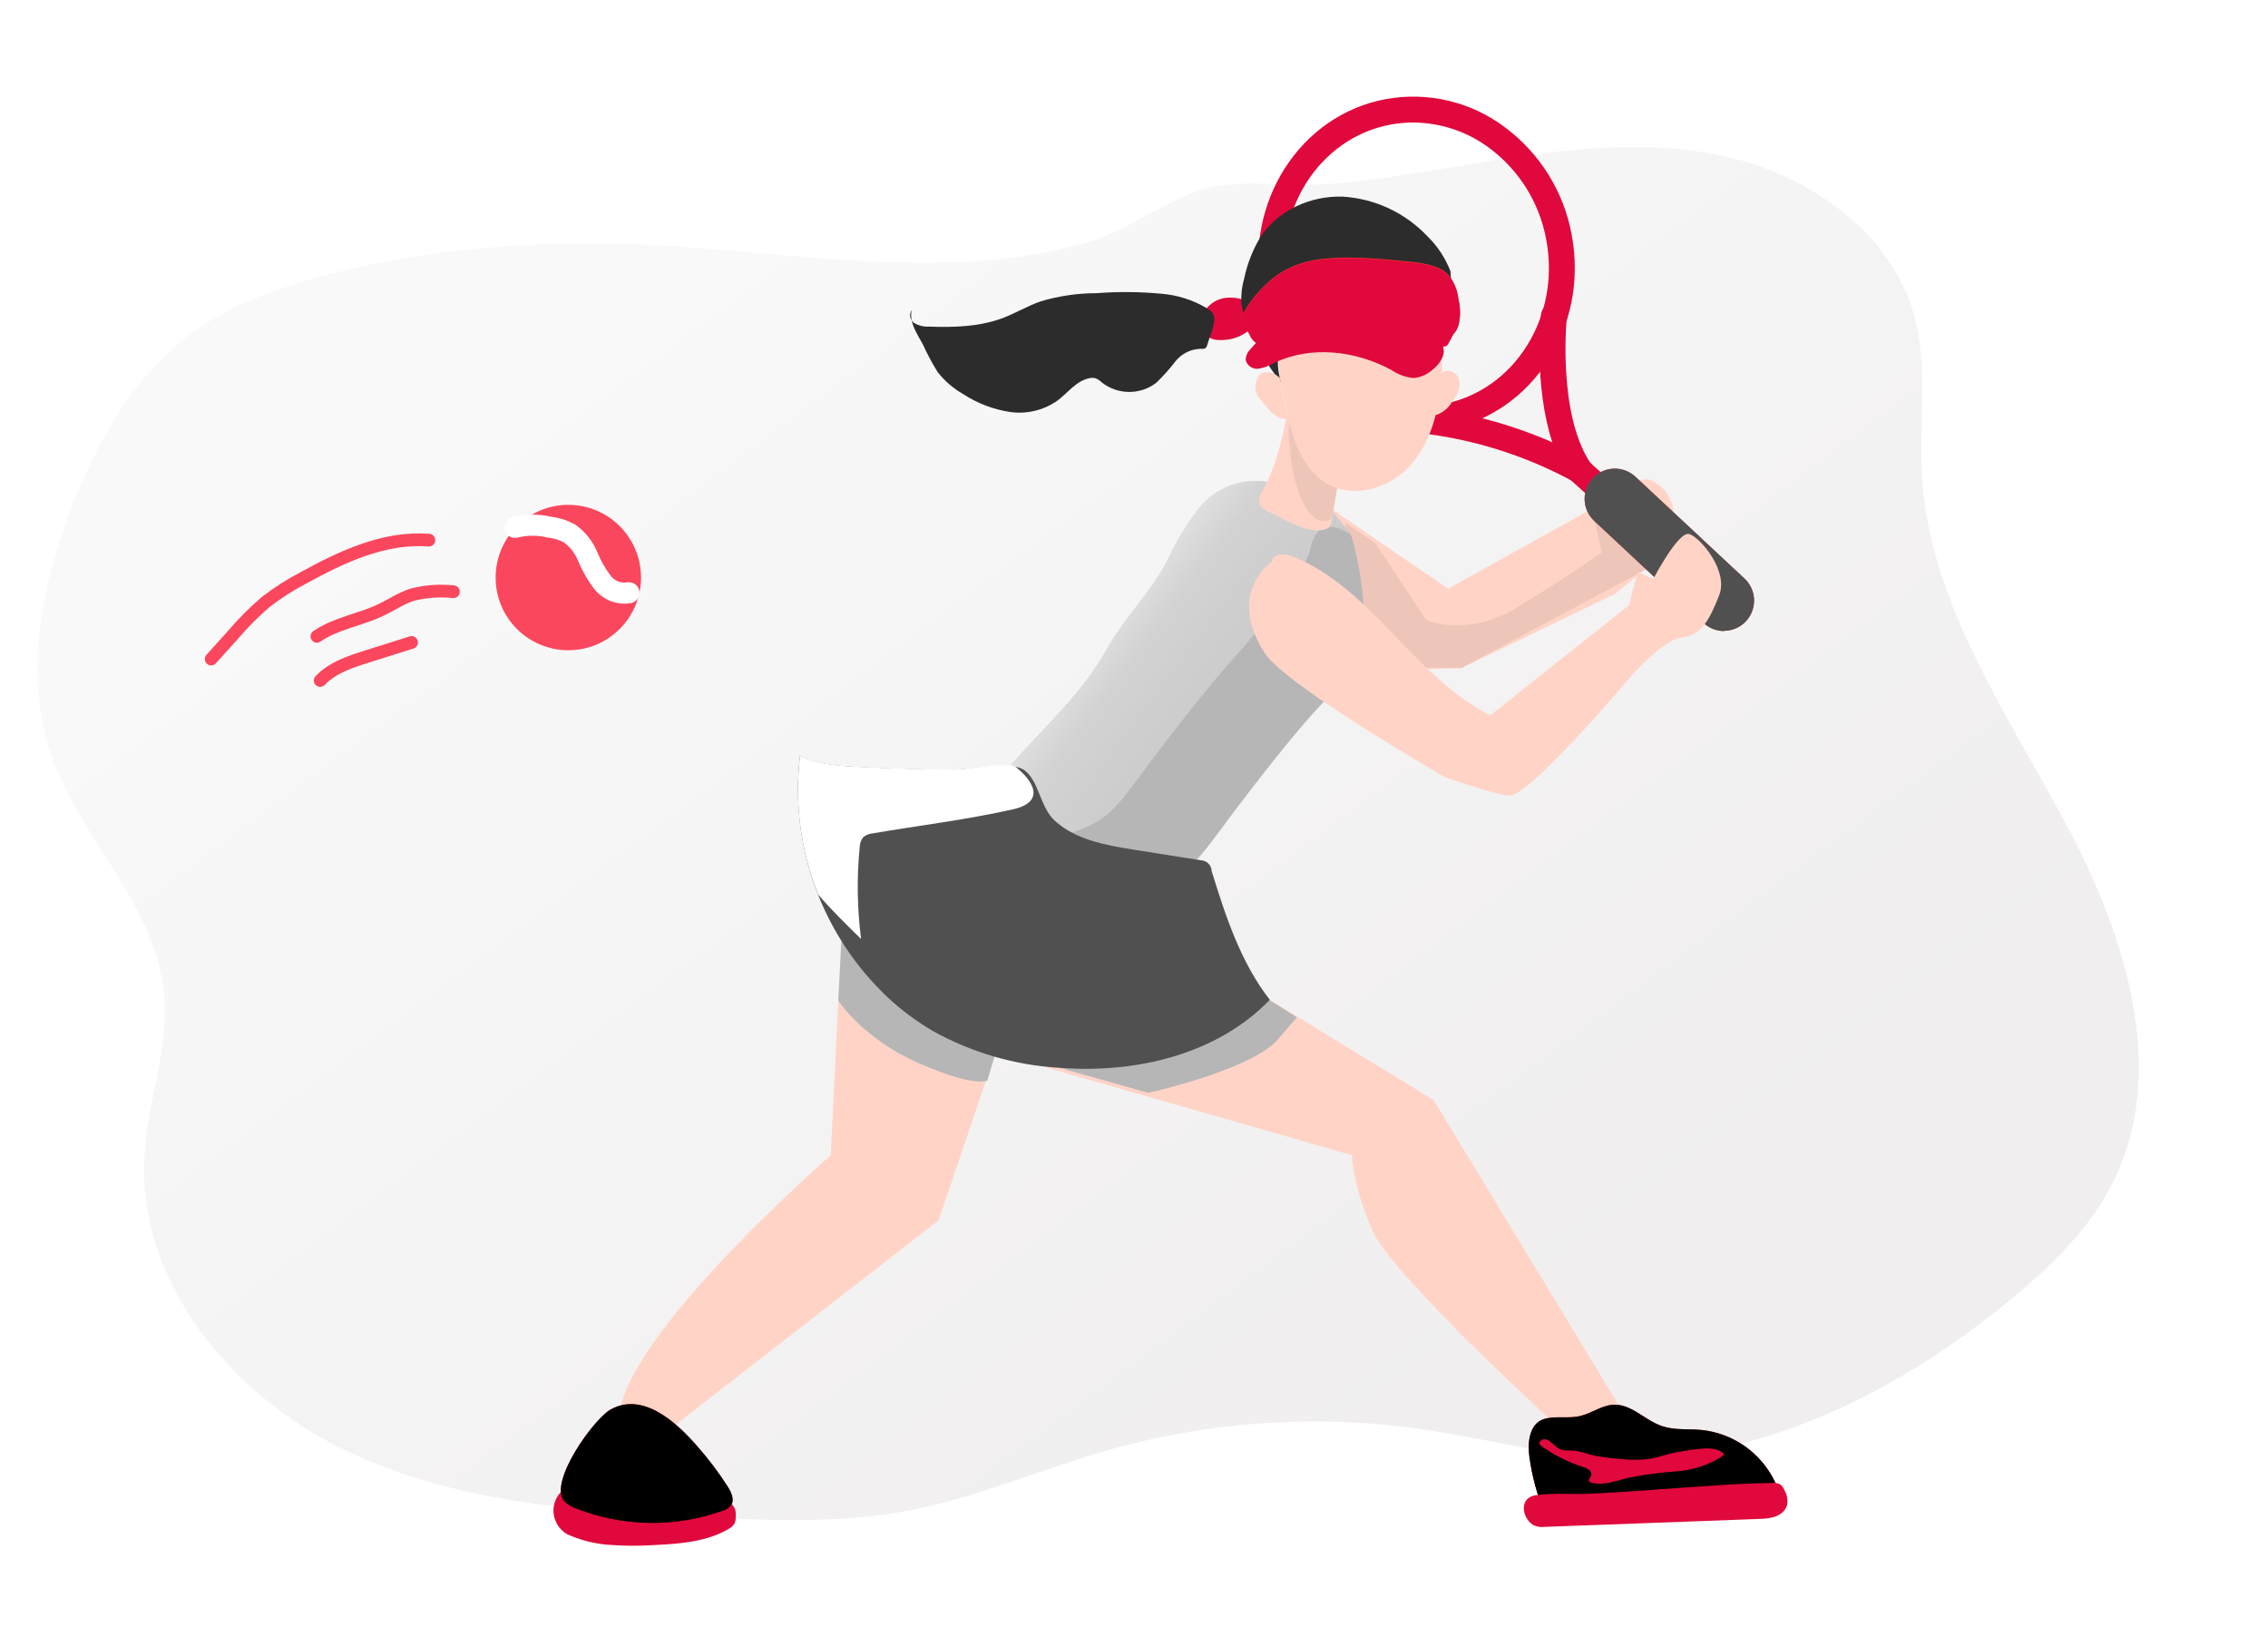 <svg width="241" height="175" viewBox="0 0 241 175" fill="none" xmlns="http://www.w3.org/2000/svg">
<g filter="url(#filter0_dd)">
<path d="M102.987 29.887C93.064 30.206 83.181 28.747 73.269 28.137C60.565 27.385 47.672 28.137 35.412 31.557C30.977 32.799 26.583 34.407 22.821 37.069C16.552 41.508 12.499 48.468 9.712 55.65C6.349 64.199 4.468 73.837 7.535 82.478C10.601 91.118 18.427 98.095 19.401 107.271C20.034 113.193 17.652 119.013 17.338 124.94C16.637 138.124 26.458 150.07 38.319 155.884C50.18 161.698 63.762 162.604 76.957 163.214C84.195 163.544 91.514 163.812 98.616 162.456C105.717 161.099 112.454 158.147 119.425 156.14C130.555 152.947 142.242 152.187 153.692 153.912C159.853 154.841 165.923 156.488 172.147 156.853C188.078 157.782 203.438 150.139 215.738 139.976C219.956 136.494 223.997 132.595 226.465 127.716C232.524 115.747 227.799 101.207 221.461 89.386C215.123 77.565 207.018 65.932 206.231 52.543C205.901 46.906 206.898 41.144 205.439 35.672C203.028 26.684 194.228 20.551 185.125 18.573C176.023 16.595 166.573 18.049 157.391 19.576C152.5 20.391 147.587 21.252 142.634 21.588C138.394 21.879 133.731 20.881 129.713 22.158C125.49 23.498 121.808 26.547 117.356 27.806C112.668 29.077 107.843 29.776 102.987 29.887Z" fill="url(#paint0_linear)"/>
</g>
<path d="M132.782 32.121C132.014 31.72 131.147 31.552 130.285 31.637C129.856 31.681 129.441 31.816 129.068 32.032C128.695 32.248 128.372 32.541 128.119 32.891C127.876 33.247 127.736 33.664 127.717 34.095C127.698 34.526 127.8 34.954 128.011 35.33C128.161 35.593 128.385 35.807 128.655 35.946C128.957 36.076 129.284 36.136 129.613 36.122C130.586 36.161 131.546 35.894 132.36 35.358C133.494 34.555 134.303 32.868 132.782 32.121Z" fill="#E0083C"/>
<path d="M89.554 96.299L88.277 122.723C88.277 122.723 68.135 140.267 65.969 149.363L71.577 151.518L99.734 129.648L107.747 106.04C107.747 106.04 101.466 89.585 89.554 96.299Z" fill="url(#paint1_linear)"/>
<path d="M89.078 106.291C89.078 106.291 91.632 110.315 97.628 112.948C103.624 115.581 104.923 114.783 104.923 114.783L105.961 111.272L89.534 97.798L89.078 106.291Z" fill="#B6B6B6"/>
<path d="M130.053 103.23L152.362 116.875L172.311 149.791L166.68 152.607C166.68 152.607 148.03 135.718 145.842 130.737C143.653 125.755 143.676 122.723 143.676 122.723L111.188 113.41L130.053 103.23Z" fill="url(#paint2_linear)"/>
<path d="M122.016 116.1C122.016 116.1 132.304 113.82 135.53 110.714L137.81 108.086L132.681 104.854L119.161 108.086L112.789 111.671L112.566 113.427L122.016 116.1Z" fill="#B6B6B6"/>
<path d="M140.639 53.483L153.879 62.534L173.372 51.705C173.372 51.705 174.563 49.864 176.621 51.813C178.678 53.763 177.812 57.986 177.812 57.986L171.639 63.076L155.287 70.981L151.388 71.09L137.293 65.327C137.293 65.327 139.094 53.837 140.639 53.483Z" fill="url(#paint3_linear)"/>
<path d="M146.172 57.73L151.541 65.863C151.541 65.863 155.845 67.772 161.105 64.586C166.366 61.4 170.196 58.687 170.196 58.687L169.438 55.342L175.622 60.118L155.309 70.947H146.412L142.906 55.478L146.172 57.73Z" fill="url(#paint4_linear)"/>
<path d="M150.887 45.897C142.879 45.897 135.64 39.798 134.022 31.158C132.221 21.468 138.148 12.223 147.245 10.531C149.448 10.125 151.711 10.181 153.891 10.695C156.07 11.209 158.12 12.17 159.91 13.517C163.65 16.298 166.191 20.398 167.017 24.985C168.824 34.674 162.89 43.919 153.8 45.618C152.839 45.798 151.864 45.891 150.887 45.897ZM150.175 13.016C149.362 13.016 148.551 13.09 147.752 13.238C140.143 14.663 135.213 22.477 136.723 30.662C138.234 38.847 145.683 44.341 153.292 42.939C160.901 41.537 165.832 33.7 164.315 25.515C163.62 21.608 161.461 18.112 158.279 15.74C155.94 13.987 153.098 13.032 150.175 13.016Z" fill="#E0083C"/>
<path d="M172.414 54.31L167.159 51.146C161.999 48.339 156.335 46.578 150.493 45.965C150.314 45.947 150.139 45.894 149.98 45.808C149.821 45.722 149.681 45.606 149.567 45.466C149.453 45.326 149.367 45.165 149.316 44.992C149.264 44.819 149.247 44.638 149.265 44.458C149.283 44.278 149.337 44.104 149.422 43.945C149.508 43.786 149.624 43.646 149.764 43.532C149.904 43.417 150.065 43.332 150.238 43.28C150.411 43.228 150.593 43.211 150.772 43.23C155.664 43.75 160.446 45.017 164.953 46.986C162.987 41.001 163.711 33.779 163.751 33.409C163.769 33.229 163.823 33.055 163.909 32.896C163.995 32.738 164.112 32.597 164.252 32.483C164.392 32.37 164.554 32.285 164.727 32.233C164.9 32.182 165.081 32.165 165.261 32.184C165.441 32.202 165.615 32.256 165.774 32.342C165.933 32.428 166.073 32.545 166.187 32.685C166.3 32.825 166.385 32.987 166.437 33.16C166.488 33.333 166.505 33.514 166.486 33.694C166.486 33.797 165.466 43.891 169.011 49.209L172.414 54.31Z" fill="#E0083C"/>
<path d="M153.825 39.388C154.068 39.385 154.306 39.454 154.509 39.587C154.712 39.72 154.871 39.911 154.965 40.135C155.144 40.587 155.144 41.09 154.965 41.543C154.789 41.992 154.545 42.411 154.241 42.785C153.882 43.366 153.341 43.811 152.702 44.05C152.641 44.068 152.576 44.068 152.514 44.05C152.444 44.014 152.389 43.953 152.36 43.879C152.252 43.627 152.194 43.356 152.189 43.081C152.149 41.999 152.286 39.474 153.825 39.388Z" fill="url(#paint5_linear)"/>
<path d="M182.888 64.883C182.549 64.884 182.221 64.758 181.97 64.529L165.897 50.092C165.626 49.848 165.463 49.506 165.443 49.142C165.424 48.777 165.55 48.42 165.795 48.148C166.039 47.877 166.381 47.714 166.745 47.695C167.11 47.675 167.467 47.802 167.738 48.046L183.811 62.489C184.018 62.675 184.163 62.919 184.228 63.19C184.292 63.46 184.273 63.744 184.173 64.004C184.073 64.263 183.897 64.486 183.667 64.643C183.438 64.8 183.166 64.883 182.888 64.883Z" fill="#E0083C"/>
<path d="M183.202 67.037C182.391 67.038 181.611 66.73 181.019 66.177L169.414 55.347C169.105 55.061 168.854 54.717 168.678 54.334C168.501 53.952 168.402 53.538 168.385 53.117C168.369 52.696 168.435 52.276 168.581 51.881C168.727 51.485 168.949 51.123 169.235 50.813C169.521 50.504 169.865 50.253 170.247 50.077C170.63 49.9 171.043 49.801 171.464 49.784C171.885 49.767 172.306 49.834 172.701 49.98C173.096 50.125 173.459 50.347 173.769 50.633L185.373 61.463C185.843 61.903 186.169 62.473 186.311 63.101C186.452 63.728 186.401 64.384 186.165 64.982C185.93 65.581 185.519 66.095 184.988 66.457C184.456 66.819 183.828 67.013 183.185 67.014L183.202 67.037Z" fill="#FF2D2D"/>
<path d="M183.202 67.037C182.391 67.038 181.611 66.73 181.019 66.177L169.414 55.347C169.105 55.061 168.854 54.717 168.678 54.334C168.501 53.952 168.402 53.538 168.385 53.117C168.369 52.696 168.435 52.276 168.581 51.881C168.727 51.485 168.949 51.123 169.235 50.813C169.521 50.504 169.865 50.253 170.247 50.077C170.63 49.9 171.043 49.801 171.464 49.784C171.885 49.767 172.306 49.834 172.701 49.98C173.096 50.125 173.459 50.347 173.769 50.633L185.373 61.463C185.843 61.903 186.169 62.473 186.311 63.101C186.452 63.728 186.401 64.384 186.165 64.982C185.93 65.581 185.519 66.095 184.988 66.457C184.456 66.819 183.828 67.013 183.185 67.014L183.202 67.037Z" fill="#505050"/>
<path d="M154.128 28.821C153.588 27.409 152.746 26.133 151.66 25.082C149.299 22.592 146.08 21.092 142.655 20.887C139.263 20.779 135.775 22.352 133.923 25.196C133.114 26.546 132.536 28.022 132.213 29.562C131.963 30.414 131.859 31.302 131.905 32.189C132.028 33.058 132.282 33.904 132.657 34.697C133.522 36.844 134.699 38.851 136.151 40.653C135.53 38.864 135.65 36.515 136.864 35.056C138.132 33.625 139.84 32.656 141.72 32.303C142.961 32.001 144.257 32.001 145.499 32.303C146.586 32.656 147.619 33.161 148.565 33.802L151.917 35.849C152.857 36.419 153.53 36.989 154.014 35.706C154.38 34.573 154.572 33.391 154.584 32.201C154.63 31.032 154.128 29.927 154.128 28.821Z" fill="#2D2C2C"/>
<path d="M123.461 31.209C121.153 30.991 118.83 30.97 116.518 31.146C114.515 31.147 112.523 31.437 110.602 32.007C109.2 32.491 107.918 33.272 106.533 33.797C104.059 34.72 101.352 34.788 98.713 34.697C98.176 34.728 97.641 34.604 97.174 34.338C97.062 34.267 96.966 34.175 96.891 34.067C96.815 33.959 96.762 33.837 96.734 33.709C96.706 33.58 96.704 33.447 96.727 33.317C96.751 33.187 96.8 33.063 96.872 32.953C96.592 34.235 97.442 35.444 98.069 36.595C98.529 37.606 99.052 38.586 99.636 39.53C100.385 40.48 101.31 41.275 102.36 41.873C103.848 42.843 105.525 43.486 107.279 43.76C109.051 44.024 110.856 43.605 112.329 42.585C113.469 41.748 114.358 40.454 115.749 40.18C115.962 40.126 116.186 40.126 116.399 40.18C116.663 40.287 116.904 40.446 117.106 40.648C117.925 41.283 118.932 41.631 119.97 41.638C121.007 41.644 122.018 41.308 122.845 40.682C123.585 39.976 124.269 39.214 124.891 38.402C125.206 38.002 125.603 37.675 126.055 37.443C126.508 37.211 127.005 37.079 127.513 37.057C127.735 37.057 127.992 37.097 128.146 36.937C128.212 36.851 128.258 36.752 128.283 36.646C128.505 35.843 129.018 34.783 129.029 33.945C129.029 33.209 128.676 33.021 128.043 32.628C126.636 31.831 125.072 31.347 123.461 31.209Z" fill="#2D2C2C"/>
<path d="M136.331 51.625C134.771 51.012 133.055 50.917 131.436 51.354C129.818 51.792 128.383 52.738 127.343 54.053C126.125 55.664 125.073 57.395 124.202 59.217C122.493 62.745 119.495 65.549 117.597 68.992C115.111 73.501 111.059 77.16 107.634 81.013C106.357 82.449 108.54 85.424 109.024 87.22C109.769 89.763 111.459 91.926 113.747 93.264C116.034 94.603 118.747 95.016 121.33 94.418C125.89 93.278 126.995 91.791 129.754 88.069C132.359 84.546 136.873 78.676 139.825 75.45C141.746 73.341 144.1 71.34 144.676 68.553C145.588 64.187 143.787 57.125 143.484 56.692C143.268 56.373 141.022 53.62 140.663 53.461C139.21 52.828 137.785 52.189 136.331 51.625Z" fill="#B6B6B6"/>
<path d="M136.331 51.625C134.771 51.012 133.055 50.917 131.436 51.354C129.818 51.792 128.383 52.738 127.343 54.053C126.125 55.664 125.073 57.395 124.202 59.217C122.493 62.745 119.495 65.549 117.597 68.992C115.111 73.501 111.059 77.16 107.634 81.013C106.357 82.449 108.54 85.424 109.024 87.22C110.409 92.384 107.537 90.07 112.723 88.759C117.283 87.619 118.389 86.137 121.147 82.409C123.752 78.892 128.266 73.022 131.219 69.79C133.14 67.687 138.628 61.098 139.233 58.311C140.139 53.945 143.758 57.108 143.456 56.675C143.239 56.356 140.994 53.603 140.635 53.443C139.21 52.828 137.785 52.189 136.331 51.625Z" fill="url(#paint6_linear)"/>
<path d="M136.768 43.891C136.323 46.467 135.536 49.67 134.248 51.944C133.952 52.469 133.638 53.084 133.906 53.654C134.106 53.984 134.414 54.234 134.778 54.361C136.557 55.176 138.819 56.709 140.712 56.253C140.895 56.221 141.067 56.145 141.213 56.031C141.353 55.869 141.446 55.672 141.481 55.461C141.721 54.555 141.738 52.309 141.966 51.403C142.008 51.266 142.008 51.118 141.966 50.981C141.896 50.835 141.78 50.717 141.635 50.645C139.925 49.505 139.407 47.664 138.306 45.891C138.09 45.504 136.819 44.364 136.768 43.891Z" fill="url(#paint7_linear)"/>
<path d="M138.31 53.068C138.597 53.771 139.035 54.403 139.592 54.92C140.116 55.364 141.006 55.592 141.427 55.057C141.571 54.834 141.657 54.58 141.678 54.316L142.191 51.227C142.292 50.764 142.318 50.289 142.265 49.819C142.159 49.352 141.966 48.909 141.695 48.513C140.977 47.339 140.103 46.267 139.096 45.327C138.87 45.105 138.615 44.913 138.338 44.757C136.338 43.714 137.022 46.764 137.107 47.841C137.206 49.639 137.613 51.407 138.31 53.068Z" fill="url(#paint8_linear)"/>
<path d="M135.12 59.679C135.206 58.784 136.528 58.778 137.36 59.109C145.756 62.466 150.282 71.933 158.364 75.991L173.086 64.312L174.021 60.779L175.685 61.497C175.685 61.497 178.352 56.367 179.509 56.732C180.667 57.097 183.699 60.63 182.684 63.23C181.67 65.829 180.735 67.561 178.786 67.71C176.836 67.858 173.445 71.699 173.445 71.699C173.445 71.699 162.399 84.831 160.307 84.529C158.215 84.227 153.593 82.58 153.593 82.58C153.593 82.58 136.682 72.891 134.385 69.368C130.264 62.99 135.12 59.679 135.12 59.679Z" fill="url(#paint9_linear)"/>
<path d="M101.386 81.771C97.894 81.771 94.4 81.668 90.904 81.463C88.892 81.355 86.823 81.207 85.005 80.323C84.451 85.031 85.007 89.803 86.63 94.257C88.252 98.711 90.895 102.723 94.347 105.972C95.826 107.345 97.453 108.552 99.197 109.568C103.322 111.845 107.905 113.168 112.608 113.438C120.662 114.054 129.326 112.036 134.928 106.211C131.828 102.221 130.232 97.331 128.75 92.532C128.74 92.233 128.617 91.948 128.405 91.737C128.193 91.525 127.909 91.402 127.61 91.392L120.4 90.252C117.425 89.773 114.261 89.203 112.05 87.157C110.539 85.755 110.408 83.042 108.926 81.879C107.444 80.716 103.232 81.782 101.386 81.771Z" fill="#505050"/>
<path d="M59.897 159.401C60.256 159.809 60.722 160.109 61.242 160.267C66.208 162.209 71.707 162.298 76.734 160.518C77.107 160.422 77.44 160.21 77.686 159.914C78.067 159.344 77.725 158.568 77.361 157.976C76.356 156.4 75.225 154.907 73.981 153.513C71.838 151.073 68.281 147.813 64.861 149.751C63.02 150.828 58.369 157.349 59.897 159.401Z" fill="#FF2D2D"/>
<path d="M64.45 164.091C66.168 164.236 67.894 164.249 69.614 164.131C72.31 164 75.114 163.783 77.428 162.421C77.681 162.289 77.895 162.092 78.049 161.851C78.165 161.578 78.209 161.28 78.174 160.985C78.198 160.78 78.178 160.572 78.115 160.376C78.052 160.179 77.948 159.998 77.81 159.845C77.618 159.74 77.406 159.677 77.188 159.66C76.969 159.643 76.75 159.673 76.544 159.748C74.282 160.101 71.984 160.168 69.705 159.948C67.984 159.931 66.276 159.655 64.638 159.127C63.498 158.694 62.398 157.987 61.167 157.879C60.927 157.848 60.683 157.863 60.449 157.924C60.272 157.985 60.107 158.074 59.958 158.186C59.628 158.433 59.355 158.748 59.158 159.11C58.961 159.472 58.846 159.873 58.818 160.284C58.783 160.831 58.904 161.376 59.166 161.857C59.429 162.339 59.822 162.736 60.3 163.003C61.615 163.588 63.017 163.956 64.45 164.091Z" fill="#E0083C"/>
<path d="M163.996 150.771C162.52 151.273 162.286 153.268 162.52 154.812C162.805 156.889 163.362 158.918 164.178 160.848C171.848 160.985 179.518 160.604 187.137 159.708C187.427 159.714 187.716 159.657 187.982 159.541C188.249 159.425 188.487 159.253 188.681 159.036C189.017 158.517 188.807 157.833 188.539 157.275C187.803 155.798 186.705 154.531 185.348 153.592C183.99 152.653 182.418 152.073 180.776 151.906C179.408 151.78 177.994 151.946 176.683 151.524C174.574 150.851 173.07 148.702 170.739 149.341C169.741 149.614 168.875 150.207 167.843 150.441C166.606 150.72 165.164 150.378 163.996 150.771Z" fill="#FF2D2D"/>
<path d="M59.897 159.401C60.256 159.809 60.722 160.109 61.242 160.267C66.208 162.209 71.707 162.298 76.734 160.518C77.107 160.422 77.44 160.21 77.686 159.914C78.067 159.344 77.725 158.568 77.361 157.976C76.356 156.4 75.225 154.907 73.981 153.513C71.838 151.073 68.281 147.813 64.861 149.751C63.02 150.828 58.369 157.349 59.897 159.401Z" fill="url(#paint10_linear)"/>
<path d="M163.996 150.771C162.52 151.273 162.286 153.268 162.52 154.812C162.805 156.889 163.362 158.918 164.178 160.848C171.848 160.985 179.518 160.604 187.137 159.708C187.427 159.714 187.716 159.657 187.982 159.541C188.249 159.425 188.487 159.253 188.681 159.036C189.017 158.517 188.807 157.833 188.539 157.275C187.803 155.798 186.705 154.531 185.348 153.592C183.99 152.653 182.418 152.073 180.776 151.906C179.408 151.78 177.994 151.946 176.683 151.524C174.574 150.851 173.07 148.702 170.739 149.341C169.741 149.614 168.875 150.207 167.843 150.441C166.606 150.72 165.164 150.378 163.996 150.771Z" fill="url(#paint11_linear)"/>
<path d="M188.334 157.537C188.621 157.505 188.91 157.559 189.166 157.69C189.359 157.837 189.507 158.034 189.594 158.26C189.892 158.746 190.001 159.324 189.902 159.885C189.802 160.217 189.603 160.512 189.332 160.728C188.631 161.298 187.667 161.332 186.773 161.367L164.133 162.205C163.696 162.267 163.251 162.187 162.862 161.977C161.671 161.127 161.455 159.127 163.136 158.853C165.057 158.562 167.177 158.779 169.121 158.682C173.264 158.483 177.402 158.112 181.54 157.856C183.786 157.69 186.06 157.576 188.334 157.537Z" fill="#E0083C"/>
<path d="M172.49 155.018C173.41 155.109 174.337 155.097 175.255 154.983C176.03 154.858 176.782 154.596 177.535 154.413C178.415 154.215 179.305 154.065 180.202 153.963C181.16 153.843 182.214 153.741 183.006 154.288C183.052 154.315 183.091 154.352 183.12 154.396C183.189 154.539 183.046 154.693 182.915 154.778C181.465 155.664 179.823 156.19 178.127 156.311C176.44 156.428 174.761 156.649 173.1 156.973C171.812 157.286 170.507 157.822 169.207 157.542C169.042 157.508 168.848 157.423 168.831 157.257C168.814 157.092 168.974 156.984 169.042 156.841C169.093 156.724 169.103 156.592 169.07 156.468C169.037 156.344 168.963 156.234 168.86 156.157C168.654 156.003 168.42 155.892 168.17 155.833C166.608 155.32 165.132 154.575 163.793 153.621C163.686 153.56 163.606 153.46 163.57 153.342C163.569 153.289 163.581 153.237 163.603 153.189C163.626 153.142 163.66 153.1 163.701 153.068C164.34 152.498 165.041 153.49 165.503 153.798C166.073 154.191 166.557 154.06 167.212 154.111C168.045 154.18 168.871 154.556 169.698 154.681C170.622 154.844 171.554 154.957 172.49 155.018Z" fill="#E0083C"/>
<path d="M60.391 69.078C64.656 69.078 68.114 65.62 68.114 61.355C68.114 57.089 64.656 53.631 60.391 53.631C56.126 53.631 52.668 57.089 52.668 61.355C52.668 65.62 56.126 69.078 60.391 69.078Z" fill="#FB475D"/>
<path d="M54.727 56.025C55.909 55.726 57.146 55.714 58.334 55.991C59.088 56.073 59.819 56.297 60.489 56.652C61.362 57.268 62.04 58.12 62.444 59.109C62.845 60.093 63.374 61.021 64.017 61.867C64.344 62.287 64.778 62.611 65.273 62.806C65.769 63 66.307 63.058 66.833 62.973" stroke="white" stroke-width="2.24" stroke-miterlimit="10" stroke-linecap="round"/>
<path d="M22.441 70.013L24.841 67.351C25.887 66.121 27.031 64.977 28.261 63.931C29.5 62.974 30.822 62.13 32.211 61.406C36.343 59.126 40.868 57.017 45.576 57.382" stroke="#FB475D" stroke-width="1.35" stroke-miterlimit="10" stroke-linecap="round"/>
<path d="M48.183 62.859C46.721 62.708 45.243 62.814 43.817 63.173C42.603 63.555 41.537 64.313 40.398 64.832C38.197 65.874 35.672 66.222 33.672 67.602" stroke="#FB475D" stroke-width="1.35" stroke-miterlimit="10" stroke-linecap="round"/>
<path d="M34.023 72.292C35.329 70.919 37.221 70.303 39.028 69.733L43.736 68.251" stroke="#FB475D" stroke-width="1.35" stroke-miterlimit="10" stroke-linecap="round"/>
<path d="M153.092 41.223C152.721 44.284 151.792 47.419 149.672 49.648C147.552 51.876 143.972 52.942 141.248 51.506C138.752 50.2 137.577 47.299 136.916 44.558C136.916 44.518 136.916 44.483 136.916 44.449C136.545 43.029 136.247 41.591 136.021 40.14C135.56 36.823 135.89 33.495 139.242 31.836C141.097 30.951 143.169 30.624 145.206 30.893C147.243 31.162 149.159 32.016 150.721 33.352C151.468 33.988 152.086 34.762 152.539 35.632C153.343 37.342 153.32 39.337 153.092 41.223Z" fill="url(#paint12_linear)"/>
<path d="M136.882 44.449C136.745 44.506 136.595 44.523 136.448 44.501C135.422 44.398 134.636 43.361 133.952 42.443C133.697 42.188 133.522 41.864 133.447 41.511C133.372 41.158 133.401 40.791 133.53 40.454C133.591 40.213 133.708 39.99 133.872 39.804C133.976 39.697 134.109 39.622 134.254 39.587C134.516 39.526 134.789 39.526 135.05 39.59C135.311 39.653 135.554 39.777 135.759 39.952C135.845 40.013 135.927 40.08 136.004 40.152C136.224 41.598 136.517 43.032 136.882 44.449Z" fill="url(#paint13_linear)"/>
<path d="M154.964 34.572C155.205 33.637 155.205 32.656 154.964 31.722C154.87 30.751 154.471 29.835 153.824 29.106C152.866 28.188 151.282 27.966 149.834 27.8C146.414 27.464 141.393 26.928 138.224 27.988C136.754 28.448 135.424 29.269 134.354 30.377C133.357 31.325 132.53 32.438 131.909 33.665C131.709 34.042 132.724 35.244 132.849 35.643C132.93 35.831 133.047 36 133.194 36.142C133.341 36.284 133.514 36.395 133.704 36.47C134.952 37.04 136.474 36.812 137.808 36.566C139.142 36.321 140.339 36.219 141.638 36.082C142.938 35.945 144.22 35.86 145.514 35.797C148.05 35.683 150.552 36.589 153.083 36.743C153.293 36.792 153.514 36.77 153.71 36.681C153.881 36.606 154.343 35.575 154.457 35.444C154.682 35.19 154.855 34.893 154.964 34.572Z" fill="#FF2D2D"/>
<path d="M154.964 34.635C155.205 33.7 155.205 32.719 154.964 31.785C154.874 30.813 154.474 29.896 153.824 29.169C152.866 28.251 151.282 28.029 149.834 27.863C146.414 27.527 141.393 26.991 138.224 28.046C136.754 28.506 135.424 29.327 134.354 30.434C133.357 31.383 132.53 32.495 131.909 33.723C131.709 34.105 132.724 35.302 132.849 35.701C132.929 35.889 133.046 36.059 133.193 36.201C133.339 36.343 133.513 36.454 133.704 36.527C134.952 37.131 136.474 36.869 137.808 36.63C139.142 36.39 140.339 36.276 141.638 36.145C142.938 36.014 144.22 35.917 145.514 35.86C148.05 35.74 150.552 36.647 153.083 36.801C153.292 36.854 153.514 36.834 153.71 36.744C153.881 36.669 154.343 35.604 154.457 35.501C154.682 35.249 154.854 34.955 154.964 34.635Z" fill="#E0083C"/>
<path d="M132.857 37.114C132.551 37.415 132.375 37.824 132.367 38.254C132.443 38.543 132.621 38.795 132.868 38.964C133.116 39.132 133.415 39.206 133.712 39.172C134.306 39.081 134.875 38.873 135.388 38.562C139.275 36.675 144.046 37.245 147.848 39.303C148.55 39.786 149.364 40.08 150.213 40.158C150.939 40.094 151.626 39.801 152.174 39.32C152.966 38.704 153.69 37.701 153.313 36.761C153.04 36.228 152.588 35.808 152.037 35.575C149.369 34.127 146.611 33.694 143.624 33.597C140.968 33.512 138.785 33.17 136.243 34.418C134.934 35.062 133.779 35.982 132.857 37.114Z" fill="#E0083C"/>
<path d="M107.659 85.972C102.763 87.083 97.696 87.682 92.749 88.531C92.381 88.559 92.03 88.695 91.74 88.924C91.483 89.248 91.344 89.65 91.347 90.064C91.034 93.29 91.086 96.54 91.501 99.754C89.933 98.226 88.366 96.687 86.941 95.034C85.071 90.365 84.406 85.3 85.009 80.306C86.827 81.184 88.896 81.338 90.902 81.446C94.394 81.632 97.89 81.735 101.39 81.754C102.894 81.754 105.887 81.03 107.785 81.361C109.854 82.945 111.13 85.18 107.659 85.972Z" fill="url(#paint14_linear)"/>
<defs>
<filter id="filter0_dd" x="-14.016" y="-2.387" width="254.286" height="176.868" filterUnits="userSpaceOnUse" color-interpolation-filters="sRGB">
<feFlood flood-opacity="0" result="BackgroundImageFix"/>
<feColorMatrix in="SourceAlpha" type="matrix" values="0 0 0 0 0 0 0 0 0 0 0 0 0 0 0 0 0 0 127 0"/>
<feOffset dx="3" dy="3"/>
<feGaussianBlur stdDeviation="4"/>
<feColorMatrix type="matrix" values="0 0 0 0 0.367 0 0 0 0 0.367 0 0 0 0 0.367 0 0 0 0.4 0"/>
<feBlend mode="normal" in2="BackgroundImageFix" result="effect1_dropShadow"/>
<feColorMatrix in="SourceAlpha" type="matrix" values="0 0 0 0 0 0 0 0 0 0 0 0 0 0 0 0 0 0 127 0"/>
<feOffset dx="-5" dy="-5"/>
<feGaussianBlur stdDeviation="7.5"/>
<feColorMatrix type="matrix" values="0 0 0 0 1 0 0 0 0 1 0 0 0 0 1 0 0 0 1 0"/>
<feBlend mode="normal" in2="effect1_dropShadow" result="effect2_dropShadow"/>
<feBlend mode="normal" in="SourceGraphic" in2="effect2_dropShadow" result="shape"/>
</filter>
<linearGradient id="paint0_linear" x1="93.558" y1="15.425" x2="181.335" y2="133.166" gradientUnits="userSpaceOnUse">
<stop stop-color="#F9F9F9"/>
<stop offset="1" stop-color="#F0EEEE"/>
</linearGradient>
<linearGradient id="paint1_linear" x1="14918.7" y1="21641.8" x2="15682.4" y2="21641.8" gradientUnits="userSpaceOnUse">
<stop stop-color="#FFD4C7"/>
<stop offset="0.42" stop-color="#EAD4D0"/>
<stop offset="1" stop-color="#FAD0BE"/>
</linearGradient>
<linearGradient id="paint2_linear" x1="21841.1" y1="18824.8" x2="22958.5" y2="18824.8" gradientUnits="userSpaceOnUse">
<stop stop-color="#FFD4C7"/>
<stop offset="0.42" stop-color="#EAD4D0"/>
<stop offset="1" stop-color="#FAD0BE"/>
</linearGradient>
<linearGradient id="paint3_linear" x1="14606.6" y1="7699.2" x2="15350.6" y2="7699.2" gradientUnits="userSpaceOnUse">
<stop stop-color="#FFD4C7"/>
<stop offset="0.42" stop-color="#EAD4D0"/>
<stop offset="1" stop-color="#FAD0BE"/>
</linearGradient>
<linearGradient id="paint4_linear" x1="11773.8" y1="5972.41" x2="12371.9" y2="5972.41" gradientUnits="userSpaceOnUse">
<stop stop-color="#EEC6B9"/>
<stop offset="0.42" stop-color="#EAD4D0"/>
<stop offset="1" stop-color="#FAD0BE"/>
</linearGradient>
<linearGradient id="paint5_linear" x1="1188.79" y1="1812.11" x2="1242.09" y2="1812.11" gradientUnits="userSpaceOnUse">
<stop stop-color="#FFD4C7"/>
<stop offset="0.42" stop-color="#EAD4D0"/>
<stop offset="1" stop-color="#FAD0BE"/>
</linearGradient>
<linearGradient id="paint6_linear" x1="153.18" y1="92.908" x2="97.921" y2="51.762" gradientUnits="userSpaceOnUse">
<stop offset="0.02" stop-color="white" stop-opacity="0"/>
<stop offset="0.58" stop-color="white" stop-opacity="0.39"/>
<stop offset="0.68" stop-color="white" stop-opacity="0.68"/>
<stop offset="1" stop-color="white"/>
</linearGradient>
<linearGradient id="paint7_linear" x1="3046.46" y1="4762.78" x2="3196.23" y2="4762.78" gradientUnits="userSpaceOnUse">
<stop stop-color="#FFD4C7"/>
<stop offset="0.42" stop-color="#EAD4D0"/>
<stop offset="1" stop-color="#FAD0BE"/>
</linearGradient>
<linearGradient id="paint8_linear" x1="2044.6" y1="4148.95" x2="2142.69" y2="4148.95" gradientUnits="userSpaceOnUse">
<stop stop-color="#EEC6B9"/>
<stop offset="0.42" stop-color="#EAD4D0"/>
<stop offset="1" stop-color="#FAD0BE"/>
</linearGradient>
<linearGradient id="paint9_linear" x1="17965.8" y1="10605.3" x2="18882.8" y2="10605.3" gradientUnits="userSpaceOnUse">
<stop stop-color="#FFD4C7"/>
<stop offset="0.42" stop-color="#EAD4D0"/>
<stop offset="1" stop-color="#FAD0BE"/>
</linearGradient>
<linearGradient id="paint10_linear" x1="2106.98" y1="4483.78" x2="2240.98" y2="3898.83" gradientUnits="userSpaceOnUse">
<stop stop-opacity="0"/>
<stop offset="0.99"/>
</linearGradient>
<linearGradient id="paint11_linear" x1="8227.69" y1="4066.05" x2="8205.94" y2="3556.1" gradientUnits="userSpaceOnUse">
<stop stop-opacity="0"/>
<stop offset="0.99"/>
</linearGradient>
<linearGradient id="paint12_linear" x1="6312.47" y1="8129.13" x2="6630.07" y2="8129.13" gradientUnits="userSpaceOnUse">
<stop stop-color="#FFD4C7"/>
<stop offset="0.42" stop-color="#EAD4D0"/>
<stop offset="1" stop-color="#FAD0BE"/>
</linearGradient>
<linearGradient id="paint13_linear" x1="1368.9" y1="1923.45" x2="1432.43" y2="1923.45" gradientUnits="userSpaceOnUse">
<stop stop-color="#FFD4C7"/>
<stop offset="0.42" stop-color="#EAD4D0"/>
<stop offset="1" stop-color="#FAD0BE"/>
</linearGradient>
<linearGradient id="paint14_linear" x1="4587.15" y1="4637.78" x2="3727.02" y2="2047.02" gradientUnits="userSpaceOnUse">
<stop offset="0.02" stop-color="white" stop-opacity="0"/>
<stop offset="0.58" stop-color="white" stop-opacity="0.39"/>
<stop offset="0.68" stop-color="white" stop-opacity="0.68"/>
<stop offset="1" stop-color="white"/>
</linearGradient>
</defs>
</svg>
